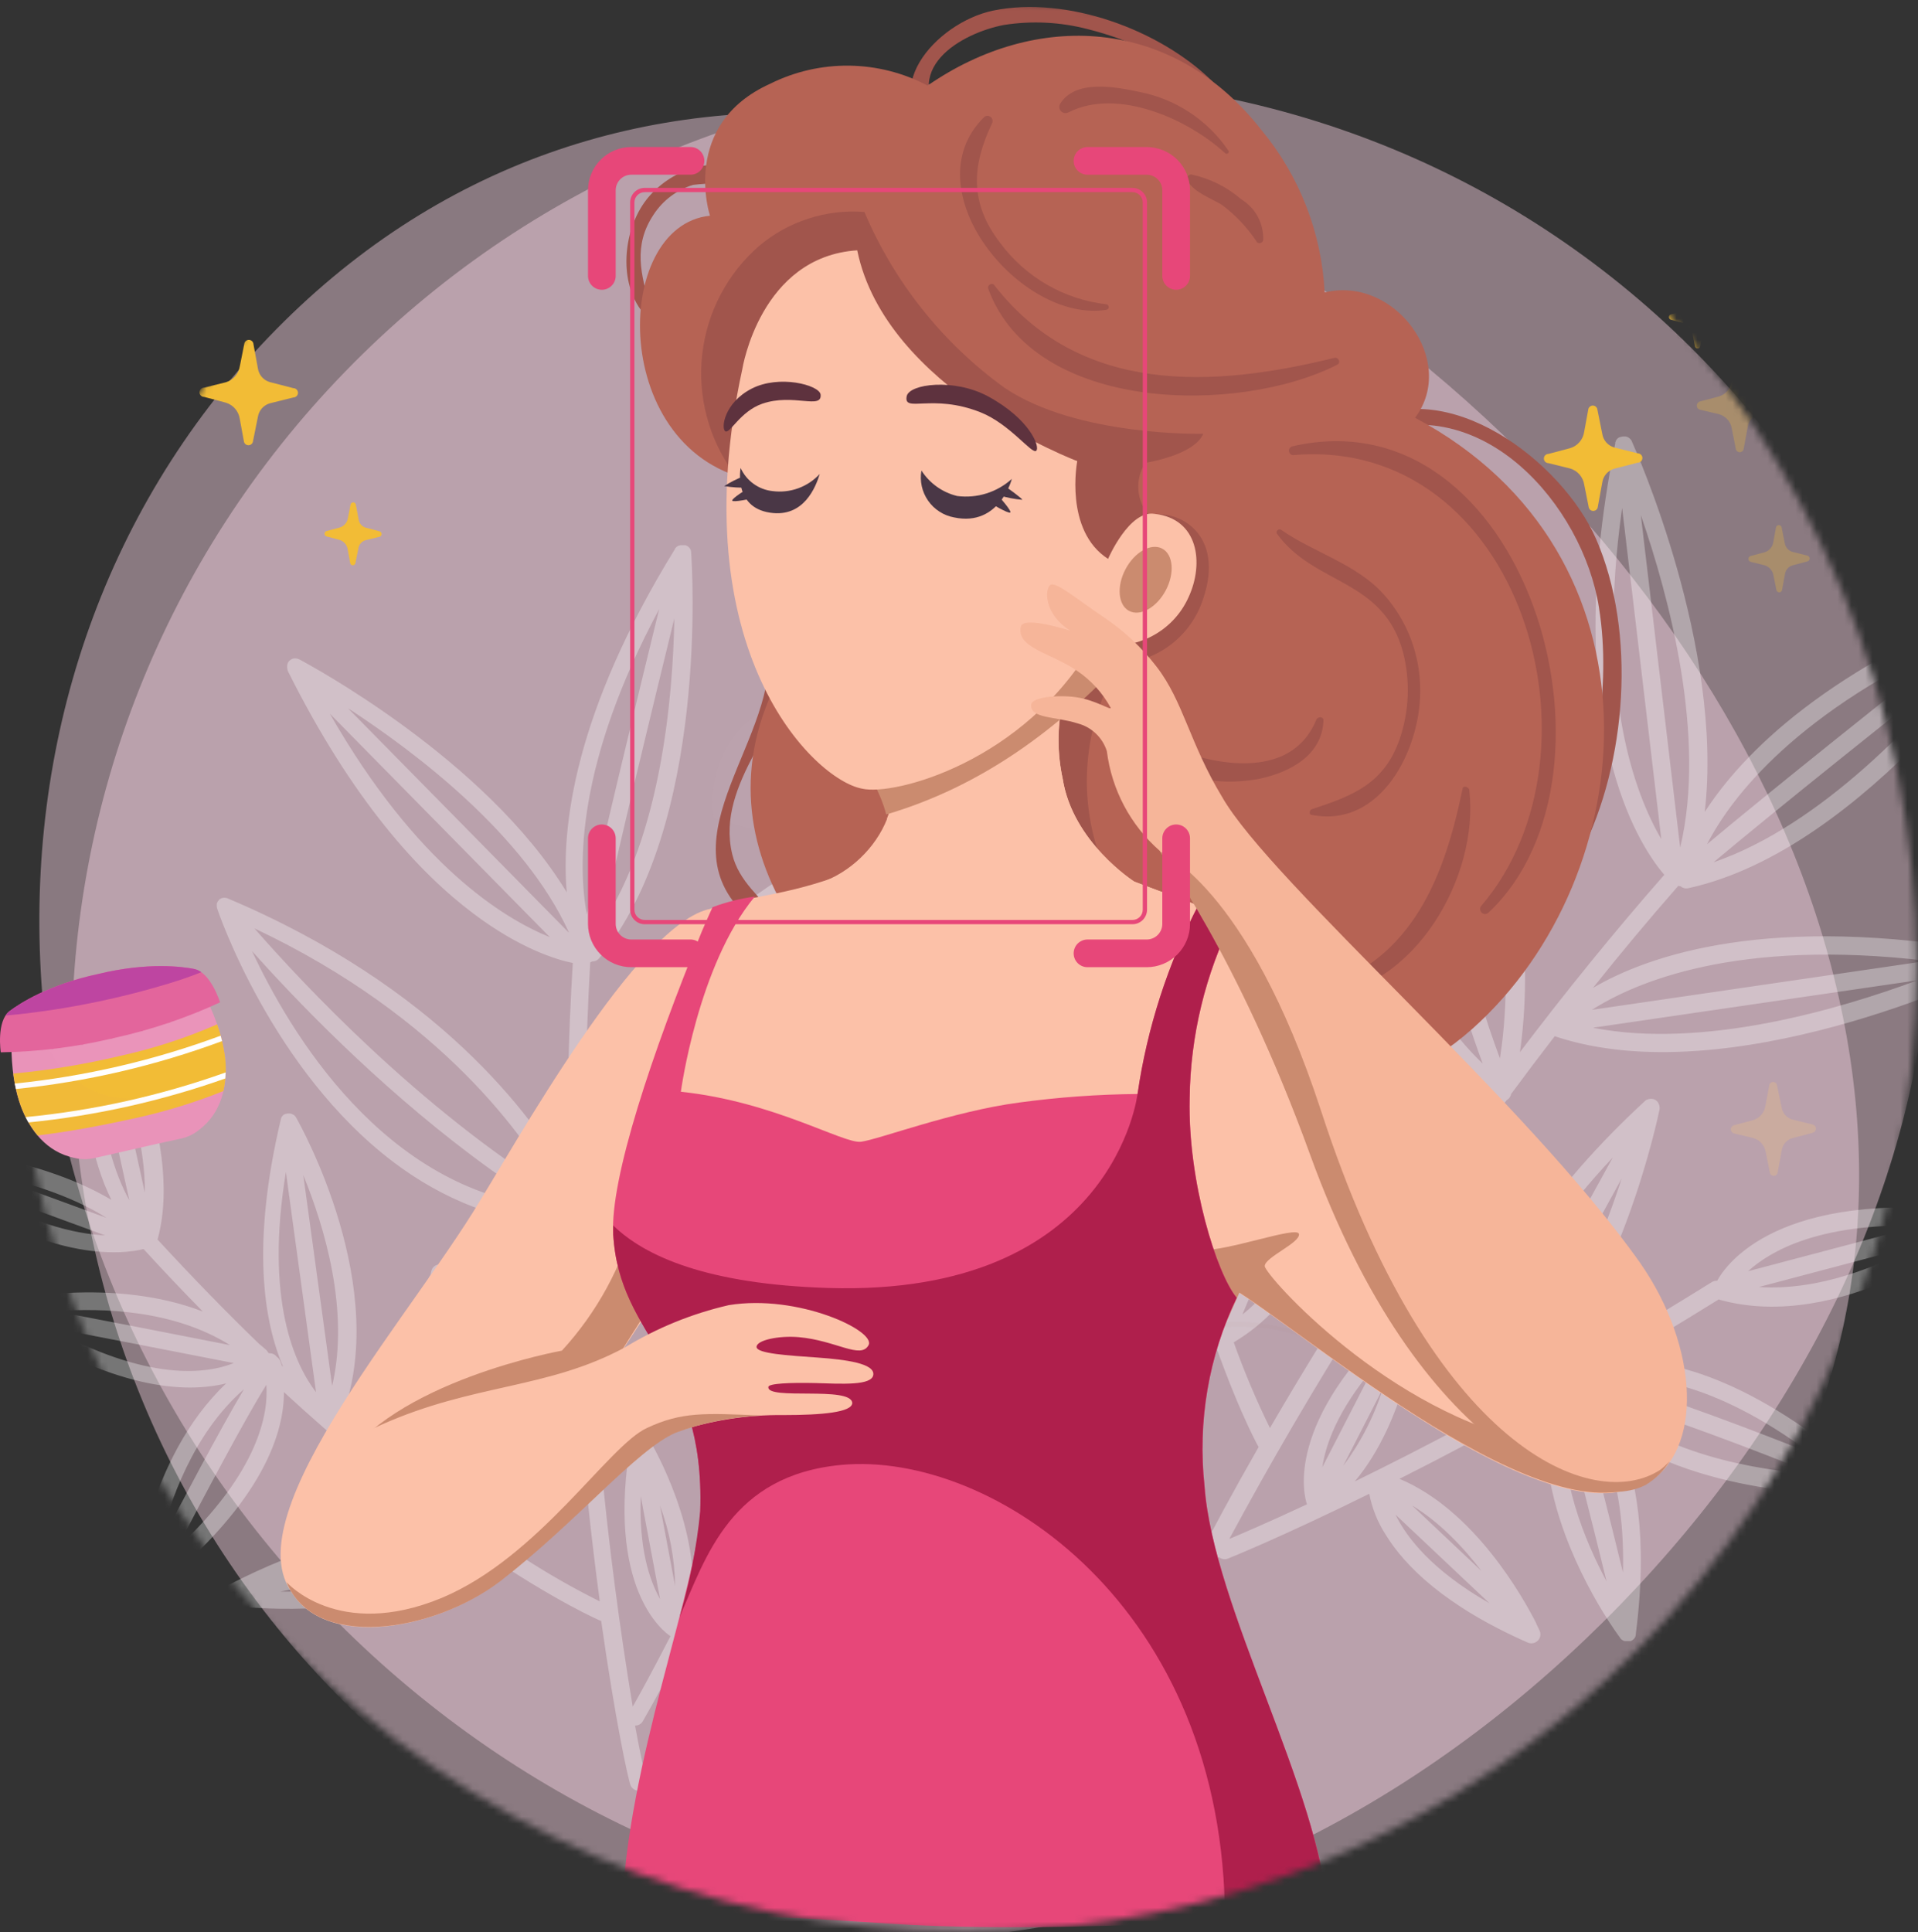 <svg width="274" height="276" viewBox="0 0 274 276" fill="none" xmlns="http://www.w3.org/2000/svg">
<rect x="0" y="0" width="274" height="276" fill="#333333" stroke="none"/>
<mask id="mask0_82_6594" style="mask-type:alpha" maskUnits="userSpaceOnUse" x="2" y="0" width="272" height="276">
<ellipse cx="137.896" cy="138" rx="135.896" ry="138" fill="white"/>
</mask>
<g mask="url(#mask0_82_6594)">
<g style="mix-blend-mode:multiply">
<path d="M50.29 244.206C-2.749 192.627 -3.158 107.032 49.365 53.023C101.888 -0.986 187.476 -2.922 240.495 48.598C293.513 100.117 283.91 175.269 231.413 229.278C178.916 283.288 103.322 295.784 50.29 244.206Z" fill="#F6D2E1" fill-opacity="0.45"/>
</g>
<g opacity="0.53">
<path opacity="0.53" d="M258.187 79.36L256.054 78.831C255.776 78.747 255.527 78.587 255.336 78.369C255.144 78.15 255.018 77.883 254.971 77.596L254.515 75.324C254.495 75.233 254.444 75.152 254.371 75.094C254.299 75.036 254.208 75.004 254.115 75.004C254.022 75.004 253.932 75.036 253.859 75.094C253.787 75.152 253.736 75.233 253.716 75.324L253.333 77.424C253.284 77.762 253.142 78.079 252.921 78.338C252.7 78.598 252.41 78.789 252.084 78.891L250.103 79.412C250.009 79.436 249.925 79.491 249.866 79.567C249.806 79.644 249.773 79.738 249.773 79.835C249.773 79.932 249.806 80.026 249.866 80.103C249.925 80.18 250.009 80.234 250.103 80.258L252.084 80.747C252.41 80.844 252.702 81.032 252.927 81.287C253.151 81.543 253.298 81.857 253.353 82.193L253.775 84.293C253.796 84.384 253.846 84.466 253.919 84.524C253.992 84.582 254.082 84.614 254.175 84.614C254.268 84.614 254.358 84.582 254.431 84.524C254.503 84.466 254.554 84.384 254.574 84.293L254.997 82.002C255.038 81.718 255.158 81.451 255.344 81.232C255.53 81.014 255.774 80.852 256.047 80.766L258.181 80.198C258.277 80.178 258.363 80.126 258.425 80.05C258.487 79.974 258.521 79.88 258.522 79.782C258.523 79.684 258.49 79.588 258.429 79.512C258.368 79.435 258.283 79.381 258.187 79.36Z" fill="#F2BC36"/>
<path opacity="0.53" d="M259.007 160.647L256.028 159.908C255.641 159.792 255.294 159.57 255.028 159.266C254.762 158.962 254.586 158.589 254.522 158.19L253.862 155.013C253.837 154.883 253.768 154.766 253.666 154.681C253.564 154.597 253.436 154.551 253.304 154.551C253.171 154.551 253.043 154.597 252.941 154.681C252.839 154.766 252.77 154.883 252.746 155.013L252.204 157.946C252.136 158.418 251.937 158.861 251.628 159.224C251.32 159.588 250.915 159.857 250.46 160L247.713 160.727C247.583 160.761 247.468 160.837 247.385 160.943C247.303 161.049 247.259 161.18 247.259 161.314C247.259 161.449 247.303 161.579 247.385 161.686C247.468 161.792 247.583 161.868 247.713 161.902L250.473 162.563C250.93 162.698 251.339 162.959 251.654 163.317C251.968 163.674 252.175 164.114 252.25 164.584L252.831 167.51C252.856 167.64 252.925 167.757 253.027 167.842C253.129 167.926 253.257 167.972 253.39 167.972C253.522 167.972 253.65 167.926 253.752 167.842C253.854 167.757 253.923 167.64 253.948 167.51L254.536 164.32C254.594 163.922 254.763 163.549 255.023 163.243C255.284 162.937 255.625 162.71 256.008 162.589L258.987 161.803C259.11 161.766 259.218 161.69 259.295 161.588C259.372 161.485 259.415 161.361 259.417 161.232C259.42 161.104 259.381 160.978 259.307 160.873C259.234 160.768 259.129 160.689 259.007 160.647Z" fill="#F2BC36"/>
<path opacity="0.53" d="M254.185 57.28L251.18 56.527C250.791 56.413 250.443 56.191 250.175 55.887C249.907 55.583 249.731 55.209 249.668 54.809L249.007 51.632C248.983 51.502 248.913 51.385 248.811 51.3C248.709 51.216 248.581 51.17 248.449 51.17C248.317 51.17 248.188 51.216 248.087 51.3C247.985 51.385 247.915 51.502 247.891 51.632L247.349 54.565C247.279 55.037 247.078 55.48 246.768 55.843C246.459 56.206 246.054 56.475 245.599 56.619L242.851 57.346C242.721 57.38 242.606 57.456 242.524 57.562C242.442 57.669 242.397 57.799 242.397 57.934C242.397 58.068 242.442 58.199 242.524 58.305C242.606 58.411 242.721 58.487 242.851 58.521L245.619 59.182C246.075 59.318 246.483 59.58 246.797 59.937C247.111 60.295 247.319 60.733 247.395 61.203L247.977 64.136C248.001 64.266 248.071 64.383 248.172 64.467C248.274 64.552 248.403 64.598 248.535 64.598C248.667 64.598 248.795 64.552 248.897 64.467C248.999 64.383 249.068 64.266 249.093 64.136L249.681 60.945C249.738 60.545 249.907 60.17 250.169 59.862C250.431 59.555 250.775 59.328 251.16 59.208L254.133 58.422C254.252 58.386 254.358 58.313 254.434 58.214C254.511 58.115 254.555 57.995 254.561 57.87C254.567 57.745 254.534 57.621 254.467 57.515C254.399 57.41 254.301 57.327 254.185 57.28Z" fill="#F2BC36"/>
<path opacity="0.53" d="M44.991 244.42L43.009 243.925C42.75 243.849 42.518 243.701 42.339 243.499C42.161 243.297 42.042 243.048 41.999 242.782L41.576 240.662C41.556 240.577 41.509 240.502 41.441 240.448C41.373 240.395 41.289 240.365 41.203 240.365C41.116 240.365 41.032 240.395 40.965 240.448C40.897 240.502 40.849 240.577 40.83 240.662L40.473 242.643C40.428 242.958 40.295 243.253 40.089 243.495C39.883 243.737 39.613 243.915 39.31 244.011L37.474 244.499C37.385 244.519 37.305 244.569 37.248 244.641C37.191 244.712 37.16 244.801 37.16 244.892C37.16 244.984 37.191 245.072 37.248 245.144C37.305 245.215 37.385 245.265 37.474 245.285L39.317 245.741C39.618 245.829 39.888 245.999 40.097 246.233C40.306 246.466 40.445 246.753 40.499 247.062L40.889 249.044C40.909 249.128 40.956 249.203 41.024 249.257C41.092 249.311 41.176 249.34 41.262 249.34C41.349 249.34 41.433 249.311 41.501 249.257C41.568 249.203 41.616 249.128 41.635 249.044L42.025 246.91C42.064 246.644 42.177 246.395 42.351 246.19C42.525 245.986 42.753 245.835 43.009 245.754L44.991 245.232C45.09 245.22 45.18 245.172 45.246 245.097C45.312 245.022 45.348 244.926 45.348 244.826C45.348 244.727 45.312 244.63 45.246 244.556C45.18 244.481 45.09 244.433 44.991 244.42Z" fill="#F2BC36"/>
<path opacity="0.53" d="M249.78 234.57L247.798 234.075C247.539 234 247.306 233.852 247.127 233.65C246.949 233.448 246.831 233.199 246.788 232.932L246.365 230.812C246.345 230.728 246.298 230.653 246.23 230.599C246.162 230.545 246.078 230.516 245.992 230.516C245.905 230.516 245.821 230.545 245.754 230.599C245.686 230.653 245.638 230.728 245.619 230.812L245.262 232.794C245.216 233.108 245.082 233.402 244.875 233.643C244.668 233.884 244.397 234.061 244.093 234.154L242.263 234.643C242.174 234.663 242.094 234.713 242.037 234.785C241.98 234.856 241.949 234.945 241.949 235.036C241.949 235.128 241.98 235.216 242.037 235.288C242.094 235.359 242.174 235.409 242.263 235.429L244.113 235.885C244.412 235.975 244.681 236.146 244.89 236.379C245.099 236.612 245.239 236.898 245.295 237.206L245.685 239.187C245.704 239.272 245.752 239.347 245.82 239.401C245.887 239.455 245.971 239.484 246.058 239.484C246.144 239.484 246.228 239.455 246.296 239.401C246.364 239.347 246.412 239.272 246.431 239.187L246.821 237.054C246.861 236.789 246.974 236.541 247.148 236.338C247.322 236.135 247.55 235.985 247.805 235.905L249.786 235.376C249.893 235.375 249.995 235.332 250.07 235.256C250.145 235.18 250.187 235.077 250.186 234.97C250.185 234.863 250.142 234.761 250.066 234.686C249.99 234.611 249.887 234.57 249.78 234.57Z" fill="#F2BC36"/>
</g>
<g opacity="0.38">
<path opacity="0.38" d="M97.826 258.199C109.715 257.539 121.604 256.634 133.374 255.075C139.266 254.291 145.138 253.365 150.99 252.295C156.842 251.224 162.667 250.005 168.466 248.635C168.53 248.62 168.596 248.617 168.66 248.627C168.725 248.637 168.786 248.66 168.842 248.695C168.897 248.729 168.945 248.775 168.983 248.828C169.02 248.881 169.047 248.941 169.061 249.005C169.088 249.128 169.069 249.256 169.007 249.365C168.944 249.473 168.843 249.555 168.724 249.593C163 251.319 157.205 252.801 151.34 254.038C145.474 255.276 139.578 256.317 133.651 257.162C121.793 258.874 109.808 259.552 97.832 259.19C97.701 259.19 97.575 259.138 97.482 259.045C97.389 258.952 97.337 258.826 97.337 258.695C97.337 258.563 97.389 258.437 97.482 258.344C97.575 258.252 97.701 258.199 97.832 258.199H97.826Z" fill="white"/>
</g>
<g opacity="0.38">
<path opacity="0.38" d="M128.031 266.771C130.613 266.606 133.156 266.408 135.679 266.032C138.199 265.677 140.699 265.194 143.169 264.585C148.136 263.343 153.011 261.633 157.951 260.008C158.013 259.987 158.079 259.979 158.144 259.984C158.209 259.989 158.273 260.006 158.331 260.036C158.389 260.065 158.441 260.106 158.484 260.155C158.526 260.205 158.559 260.263 158.579 260.325C158.616 260.438 158.612 260.56 158.567 260.67C158.522 260.78 158.44 260.871 158.334 260.926C155.996 262.102 153.618 263.178 151.181 264.142C148.738 265.116 146.239 265.946 143.698 266.626C141.141 267.328 138.525 267.796 135.884 268.026C133.242 268.262 130.581 268.182 127.958 267.788C127.828 267.766 127.712 267.693 127.635 267.585C127.559 267.478 127.527 267.344 127.548 267.214C127.561 267.094 127.617 266.983 127.706 266.902C127.795 266.82 127.91 266.774 128.031 266.771Z" fill="white"/>
</g>
<g style="mix-blend-mode:multiply">
<g style="mix-blend-mode:multiply">
<path d="M236.875 238.44C188.876 288.559 105.507 286.617 50.672 234.101C-4.162 181.584 -9.717 98.374 38.282 48.255C86.28 -1.864 159.814 9.516 214.636 62.033C269.458 114.55 284.874 188.321 236.875 238.44Z" fill="#F6D2E1" fill-opacity="0.44"/>
</g>
</g>
<path d="M163.039 149.702C164.842 160.402 166.929 169.55 168.983 177.173C169.399 178.698 169.809 180.151 170.225 181.552C159.247 170.792 138.052 167.635 137.087 167.49C136.818 167.452 136.544 167.5 136.304 167.627C136.064 167.755 135.871 167.955 135.751 168.199C135.632 168.443 135.592 168.718 135.639 168.986C135.686 169.254 135.816 169.5 136.011 169.689C153.844 186.862 166.559 187.047 170.357 186.611L171.526 187.206C171.676 187.281 171.84 187.326 172.008 187.338C176.163 200.125 179.63 206.406 179.71 206.538C179.739 206.589 179.772 206.638 179.809 206.684C172.319 219.768 168.204 228.375 168.012 229.2C167.956 229.417 167.956 229.644 168.012 229.861C168.073 230.086 168.193 230.29 168.359 230.454C168.525 230.617 168.731 230.734 168.957 230.792C169.118 230.832 169.287 230.84 169.452 230.815C169.616 230.79 169.775 230.733 169.917 230.646C170.06 230.56 170.184 230.446 170.282 230.311C170.38 230.176 170.45 230.023 170.489 229.861C170.707 229.2 171.949 226.558 174.115 222.41C174.294 222.565 174.512 222.667 174.745 222.706C174.978 222.744 175.217 222.717 175.436 222.628C175.581 222.569 183.058 219.577 195.608 213.381C196.006 215.444 196.793 217.412 197.926 219.18C200.634 223.606 206.328 229.385 218.257 234.636C218.496 234.736 218.76 234.763 219.015 234.714C219.27 234.664 219.505 234.541 219.69 234.359C219.874 234.174 219.997 233.936 220.042 233.678C220.087 233.421 220.052 233.156 219.941 232.919C219.901 232.826 219.743 232.476 219.472 231.941C219.47 231.924 219.47 231.906 219.472 231.889C217.596 228.183 210.628 215.713 199.928 211.241C206.11 208.13 213.283 204.352 221.249 199.894C219.089 211.882 225.324 224.247 228.996 230.277C230.317 232.43 231.308 233.771 231.46 233.969V234.002L231.513 234.062L231.592 234.141L231.652 234.194L231.744 234.26L231.81 234.299L231.903 234.352L231.982 234.385L232.081 234.418H232.167H232.259H232.358H232.55H232.649H232.741H232.794H232.9H232.966C233.033 234.392 233.097 234.359 233.158 234.319L233.23 234.266L233.329 234.187L233.402 234.114L233.481 234.022L233.541 233.943L233.64 233.764C233.64 233.764 233.64 233.712 233.64 233.679C233.658 233.638 233.673 233.596 233.686 233.553C233.689 233.522 233.689 233.491 233.686 233.461C233.69 233.439 233.69 233.416 233.686 233.395C235.469 219.524 233.686 210.68 231.183 205.171C245.615 214.332 265.291 213.474 266.282 213.421C266.425 213.414 266.565 213.383 266.698 213.328C266.763 213.302 266.825 213.269 266.883 213.229H266.916C266.974 213.189 267.029 213.145 267.081 213.097C267.135 213.045 267.183 212.987 267.226 212.926C267.239 212.902 267.255 212.88 267.273 212.859L267.339 212.741V212.681C267.341 212.666 267.341 212.65 267.339 212.635C267.353 212.596 267.364 212.556 267.372 212.516V212.45C267.378 212.375 267.378 212.3 267.372 212.225V212.173V211.988C267.372 211.988 267.372 211.955 267.372 211.941C267.36 211.868 267.337 211.797 267.306 211.73C267.275 211.656 267.237 211.586 267.193 211.519C267.151 211.456 267.105 211.396 267.055 211.34C267.031 211.32 267.009 211.298 266.989 211.274C250.073 196.406 237.926 193.976 230.971 194.405C235.628 191.677 240.496 188.751 245.535 185.607C245.61 185.643 245.687 185.671 245.767 185.693C262.88 190.369 281.506 176.446 282.603 175.581C282.699 175.511 282.786 175.429 282.86 175.336C282.913 175.261 282.959 175.181 282.999 175.099C283.108 174.958 283.187 174.796 283.23 174.623C283.274 174.45 283.28 174.27 283.25 174.095V174.015V173.976C283.159 173.671 282.956 173.411 282.682 173.249L282.59 173.196C282.454 173.135 282.309 173.097 282.16 173.084C253.917 169.781 246.493 180.752 245.317 182.939C245.051 182.924 244.786 182.991 244.558 183.13C235.502 188.778 227.015 193.745 219.287 198.058C231.883 183.427 236.85 159.603 237.088 158.427C237.088 158.368 237.088 158.309 237.088 158.256V158.242C237.09 157.992 237.019 157.746 236.883 157.536C236.885 157.523 236.885 157.509 236.883 157.496C236.856 157.453 236.825 157.414 236.79 157.377L236.711 157.298C236.692 157.275 236.67 157.255 236.645 157.239C236.588 157.187 236.526 157.14 236.46 157.1C236.381 157.057 236.296 157.024 236.209 157.001C236.135 156.98 236.06 156.964 235.985 156.954C235.908 156.948 235.83 156.948 235.753 156.954C235.595 156.97 235.441 157.012 235.298 157.08H235.258C235.203 157.107 235.152 157.14 235.106 157.179L235.053 157.219C235.033 157.23 235.015 157.246 235 157.265C207.015 183.091 209.485 201.565 209.789 203.295C203.699 206.545 198.237 209.313 193.541 211.611C200.945 202.82 202.497 189.246 202.57 188.566C202.592 188.307 202.537 188.048 202.413 187.82C202.288 187.592 202.099 187.406 201.87 187.285C201.637 187.166 201.374 187.121 201.115 187.156C200.856 187.192 200.615 187.306 200.423 187.483C183.25 203.084 186.334 213.791 186.704 214.881C181.15 217.476 177.332 219.108 175.621 219.821C187.355 198.045 200.586 177.11 215.218 157.166C215.512 157.005 215.734 156.738 215.839 156.419C215.849 156.366 215.862 156.313 215.879 156.261C217.9 153.526 219.978 150.774 222.114 148.005C222.154 148.028 222.196 148.048 222.239 148.064C247.048 156.281 283.184 139.134 284.71 138.401C284.95 138.28 285.148 138.089 285.276 137.853C285.405 137.617 285.458 137.347 285.43 137.08C285.387 136.813 285.264 136.565 285.076 136.37C284.888 136.175 284.645 136.042 284.38 135.99C252.781 130.396 235.502 136.459 227.576 141.109C231.451 136.239 235.511 131.382 239.756 126.538C239.857 126.569 239.961 126.587 240.066 126.591C240.217 126.723 240.397 126.817 240.591 126.866C240.785 126.916 240.987 126.919 241.183 126.875C266.718 121.314 289.096 88.156 290.06 86.75C290.058 86.734 290.058 86.719 290.06 86.703L290.106 86.618C290.131 86.568 290.153 86.517 290.172 86.466C290.175 86.45 290.175 86.435 290.172 86.419C290.271 86.107 290.245 85.769 290.1 85.475C290.073 85.418 290.04 85.365 290 85.316L289.967 85.257C289.952 85.238 289.934 85.22 289.915 85.204L289.802 85.085L289.743 85.039L289.604 84.947H289.545L289.38 84.874H289.333C289.188 84.828 289.036 84.808 288.884 84.814H288.798H288.66L288.561 84.847H288.501C261.044 95.151 248.871 107.734 243.534 115.977C246.262 92.456 233.712 64.392 233.118 63.044V63.011C233.032 62.84 232.907 62.691 232.754 62.576C232.6 62.461 232.422 62.384 232.233 62.351H232.2H232.041C231.967 62.344 231.891 62.344 231.817 62.351C231.735 62.357 231.655 62.375 231.579 62.404H231.52C231.464 62.422 231.411 62.447 231.361 62.476H231.295L231.156 62.575L231.11 62.608C230.996 62.713 230.9 62.835 230.826 62.971V63.018C230.826 63.077 230.773 63.13 230.753 63.19C230.733 63.249 230.753 63.229 230.753 63.242C230.75 63.269 230.75 63.295 230.753 63.322C226.414 84.92 227.722 99.887 230.416 109.768C232.748 118.355 236.123 123.064 237.755 124.96C230.377 133.368 223.488 141.908 217.134 150.29C218.693 139.471 219.313 115.283 202.345 85.072C202.232 84.876 202.071 84.713 201.876 84.597C201.682 84.481 201.461 84.417 201.235 84.412H201.117H201.057C200.974 84.419 200.892 84.437 200.813 84.464H200.733C200.638 84.504 200.547 84.555 200.463 84.616L200.41 84.662C200.339 84.722 200.275 84.788 200.218 84.861L200.179 84.913C200.113 85.001 200.06 85.096 200.02 85.198C199.901 85.541 191.473 109.722 197.589 132.146C199.974 140.904 204.591 149.392 212.781 156.089C201.49 171.489 191.022 187.476 181.42 203.982C179.466 200.004 177.74 195.917 176.249 191.743C194.644 180.812 194.036 150.964 193.996 149.689C193.993 149.449 193.921 149.215 193.789 149.015C193.656 148.815 193.469 148.657 193.25 148.56C193.036 148.463 192.799 148.428 192.566 148.457C192.333 148.486 192.113 148.579 191.929 148.725L191.414 149.147C191.206 149.187 191.011 149.277 190.847 149.411C190.684 149.545 190.556 149.718 190.476 149.914C177.305 160.944 172.913 170.733 171.936 177.985C170.344 172.285 168.732 165.667 167.233 158.11C185.601 147.291 189.815 118.903 189.987 117.694C189.99 117.666 189.99 117.637 189.987 117.608C189.99 117.562 189.99 117.516 189.987 117.47C189.99 117.437 189.99 117.403 189.987 117.371V117.258C189.99 117.219 189.99 117.179 189.987 117.139V117.093C189.934 116.934 189.848 116.788 189.736 116.664L189.696 116.624L189.597 116.525C189.549 116.486 189.499 116.451 189.445 116.419C189.378 116.381 189.307 116.348 189.234 116.32H189.175C189.117 116.301 189.057 116.288 188.996 116.281H188.798C188.646 116.251 188.488 116.251 188.336 116.281C188.269 116.296 188.205 116.321 188.144 116.353H188.105C188.046 116.38 187.991 116.413 187.94 116.452H187.9C172.662 128.725 167.028 139.141 165.139 146.347L165.099 146.096C165.203 145.836 165.287 145.569 165.35 145.297C165.41 145.055 165.393 144.802 165.304 144.57C165.31 144.342 165.256 144.116 165.149 143.914C165.041 143.713 164.883 143.543 164.69 143.421C164.69 143.361 164.69 143.309 164.69 143.249C164.726 143.077 164.726 142.899 164.69 142.727C164.604 142.285 164.511 141.842 164.406 141.406C163.428 134.623 162.576 127.285 161.916 119.378C161.968 119.354 162.019 119.325 162.068 119.293C174.928 109.504 178.759 85.052 178.891 84.015C178.921 83.75 178.87 83.482 178.745 83.246C178.62 83.01 178.427 82.818 178.19 82.694C177.945 82.576 177.669 82.537 177.401 82.582C177.133 82.627 176.885 82.754 176.691 82.945C165.245 94.669 161.249 104.2 159.98 110.415C154.782 97.205 141.566 85.799 140.905 85.224L140.819 85.171C140.808 85.168 140.797 85.168 140.786 85.171L140.595 85.059C140.449 84.992 140.292 84.954 140.132 84.947H140.093H139.901H139.848L139.657 84.999H139.617C139.544 85.026 139.473 85.059 139.406 85.098C139.342 85.137 139.283 85.181 139.227 85.231C139.195 85.258 139.167 85.289 139.142 85.323L139.089 85.376C139.056 85.413 139.028 85.452 139.003 85.495V85.541C139.003 85.541 138.97 85.614 138.95 85.653C138.935 85.675 138.924 85.7 138.917 85.726C138.917 85.726 138.917 85.785 138.917 85.818C138.917 85.851 138.917 85.884 138.917 85.917C138.914 85.942 138.914 85.966 138.917 85.99V86.122V86.182C138.914 86.23 138.914 86.278 138.917 86.327C138.917 86.327 138.917 86.367 138.917 86.393V86.505C139.135 87.403 139.366 88.269 139.577 89.147C145.859 112.199 156.579 118.209 159.32 119.418C159.699 123.936 160.139 128.271 160.641 132.423C152.999 119.781 138.342 112.912 137.576 112.555C137.346 112.455 137.092 112.422 136.844 112.461C136.596 112.499 136.364 112.608 136.176 112.773C135.994 112.935 135.861 113.145 135.794 113.379C135.728 113.613 135.729 113.861 135.799 114.094C135.797 114.121 135.797 114.147 135.799 114.174C142.537 133.672 150.991 140.733 156.731 143.236C140.529 144.953 127.431 158.645 126.803 159.312C126.652 159.473 126.544 159.669 126.491 159.884C126.438 160.098 126.441 160.322 126.5 160.534C126.513 160.594 126.533 160.651 126.559 160.706C126.658 160.938 126.824 161.136 127.036 161.273C127.248 161.411 127.495 161.482 127.748 161.479H128.474C128.754 161.582 129.06 161.582 129.34 161.479C150.681 160.984 159.478 154.312 163.039 149.702ZM251.288 183.837L274.115 177.8C268.31 180.911 259.736 184.425 251.269 183.837H251.288ZM274.28 175.092L249.723 181.585C252.867 178.718 259.855 174.689 274.261 175.092H274.28ZM188.91 209.564C189.379 206.334 191.084 201.486 196.176 195.449L188.91 209.564ZM197.556 198.335C196.308 202.308 194.394 206.04 191.896 209.372L197.556 198.335ZM199.366 216.367L212.774 229.009C204.611 224.339 200.971 219.669 199.366 216.367ZM211.678 224.438L201.724 215.046C205.707 217.463 209.076 221.043 211.665 224.438H211.678ZM212.239 198.375C212.9 192.291 216.163 180.462 230.39 165.35L212.239 198.375ZM231.652 168.375C228.686 177.575 223.27 190.739 214.829 199.002L231.652 168.375ZM223.527 202.192C224.914 207.562 227.662 218.256 229.505 225.878C226.381 220.033 222.636 210.977 223.514 202.192H223.527ZM231.863 224.649C230.027 217.08 227.405 206.875 226.044 201.605C228.732 204.887 232.193 211.631 231.85 224.682L231.863 224.649ZM227.953 199.313C237.966 202.219 251.434 207.437 259.307 210.594C250.991 210.033 237.055 207.741 227.94 199.346L227.953 199.313ZM258.765 207.602C250.912 204.484 238.798 199.841 229.386 197.034C234.426 196.301 244.34 196.955 258.752 207.635L258.765 207.602ZM227.662 146.789L273.937 140.026C262.563 144.246 243.276 149.861 227.649 146.822L227.662 146.789ZM275.324 137.252L227.431 144.246C233.587 140.316 248.125 134.015 275.324 137.252ZM244.815 123.157C253.402 115.931 271.5 101.485 281.929 93.223C274.313 102.668 260.218 117.853 244.829 123.157H244.815ZM281.031 90.647C271.004 98.573 252.946 112.972 243.864 120.587C247.253 114.022 256.539 101.532 281.044 90.647H281.031ZM240.02 121.03L234.406 73.586C238.428 85.191 243.805 105.231 240.033 121.03H240.02ZM231.731 72.549L237.325 119.854C233.514 113.328 228.006 98.797 231.731 72.549ZM214.294 151.235C205.727 128.275 203.329 102.476 202.669 91.327C217.028 119.563 215.714 142.087 214.267 151.235H214.294ZM200.291 93.771C200.951 103.579 202.781 121.03 207.609 138.751C208.811 143.163 210.205 147.589 211.81 151.921C193.831 134.676 197.239 107.087 200.264 93.797L200.291 93.771ZM191.262 154.643C190.661 162.866 188.138 179.379 177.49 187.76L191.262 154.643ZM188.171 155.369L175.053 186.968C175.007 186.816 174.961 186.651 174.914 186.492C173.455 181.248 172.992 169.801 188.138 155.396L188.171 155.369ZM166.803 181.928L149.393 173.124C155.192 174.986 161.856 177.82 166.803 181.928ZM143.93 173.249L164.69 183.751C159.994 182.919 152.834 180.376 143.93 173.249ZM169.393 153.434L185.555 125.449C183.27 133.645 178.501 146.076 169.393 153.454V153.434ZM183.739 123.447L166.856 152.694C166.902 147.509 169.194 136.968 183.739 123.467V123.447ZM162.332 112.219C162.992 107.886 165.185 101.142 171.579 92.688L162.332 112.219ZM174.016 93.612C172.246 99.623 169.346 107.159 164.921 112.767L174.016 93.612ZM157.939 112.186L147.517 95.6C151.42 100.118 155.7 106.063 157.939 112.232V112.186ZM144.069 94.867L156.169 114.253C152.721 111.301 147.913 105.587 144.049 94.913L144.069 94.867ZM160.938 138.969C155.449 132.668 147.913 124.081 143.177 118.698C149.168 122.707 157.464 129.616 160.918 139.015L160.938 138.969ZM140.747 119.814C145.641 125.382 154.009 134.914 159.723 141.486C155.482 140.336 147.622 135.884 140.727 119.88L140.747 119.814ZM158.494 145.574C151.592 148.309 140.35 153.414 133.62 156.519C139.016 152.239 148.276 146.208 158.474 145.633L158.494 145.574ZM135.614 158.441C144.075 154.55 156.011 149.194 161.618 147.126C159.287 150.68 152.801 156.921 135.595 158.5L135.614 158.441Z" fill="white" fill-opacity="0.33"/>
<path d="M40.56 198.855C48.064 205.764 54.887 211.358 60.825 215.823C62.014 216.715 63.156 217.56 64.272 218.359C49.92 216.708 32.344 226.563 31.551 227.019C31.324 227.146 31.144 227.343 31.038 227.581C30.932 227.819 30.906 228.085 30.963 228.34C31.02 228.628 31.183 228.884 31.419 229.059C31.591 229.193 31.797 229.276 32.013 229.297C55.131 231.781 64.715 224.588 67.291 222.071L68.5 221.84C68.655 221.81 68.803 221.749 68.936 221.662C79.391 228.762 85.593 231.431 85.725 231.49L85.884 231.536C87.866 245.572 89.761 254.337 90.098 255.064C90.186 255.248 90.318 255.409 90.481 255.532C90.655 255.668 90.862 255.754 91.081 255.78C91.3 255.807 91.522 255.774 91.723 255.684C92.012 255.555 92.237 255.315 92.35 255.019C92.463 254.723 92.453 254.395 92.324 254.106C92.113 253.498 91.511 250.803 90.725 246.484C90.944 246.492 91.16 246.441 91.352 246.336C91.544 246.231 91.704 246.077 91.815 245.889C91.888 245.764 95.719 239.231 101.485 227.395C102.971 228.699 104.69 229.709 106.551 230.374C111.115 232.098 118.671 233.108 130.56 230.13C130.799 230.07 131.013 229.94 131.175 229.755C131.338 229.571 131.44 229.342 131.468 229.098C131.497 228.854 131.451 228.607 131.336 228.39C131.221 228.174 131.043 227.997 130.825 227.884L129.907 227.435H129.86C126.333 225.764 113.969 220.513 103.44 223.359C106.241 217.481 109.385 210.546 112.74 202.639C118.024 212.791 129.801 218.386 135.99 220.724C138.216 221.569 139.722 221.992 139.953 222.045H139.992H140.072H140.171H140.356H140.428H140.527H140.607L140.693 222.012L140.778 221.979L140.858 221.939L140.937 221.893L141.01 221.84L141.082 221.781L141.148 221.721L141.181 221.682L141.221 221.642L141.274 221.556L141.313 221.497C141.345 221.44 141.372 221.38 141.393 221.318C141.396 221.29 141.396 221.261 141.393 221.233C141.395 221.195 141.395 221.158 141.393 221.12C141.396 221.087 141.396 221.054 141.393 221.021C141.396 220.984 141.396 220.946 141.393 220.909V220.816C141.385 220.752 141.374 220.688 141.36 220.625C141.363 220.599 141.363 220.572 141.36 220.546L141.32 220.427L141.28 220.347V220.295C134.59 208.947 128.183 203.419 123.15 200.764C139.147 199.258 153.275 187.276 153.982 186.668C154.082 186.579 154.167 186.474 154.233 186.358C154.266 186.299 154.293 186.237 154.312 186.173C154.312 186.173 154.312 186.173 154.312 186.14C154.334 186.078 154.349 186.014 154.358 185.948C154.365 185.878 154.365 185.807 154.358 185.737C154.358 185.737 154.358 185.691 154.358 185.664V185.532C154.355 185.513 154.355 185.493 154.358 185.473V185.427C154.347 185.39 154.332 185.354 154.312 185.321C154.313 185.301 154.313 185.281 154.312 185.262C154.279 185.196 154.239 185.134 154.193 185.077V185.044L154.068 184.918L154.035 184.885C153.982 184.84 153.924 184.8 153.863 184.766C153.799 184.725 153.73 184.692 153.658 184.667C153.589 184.643 153.519 184.626 153.447 184.614H153.361C132.225 183.293 121.822 188.498 116.881 192.838C118.77 188.13 120.688 183.155 122.634 177.91C122.709 177.892 122.782 177.868 122.852 177.837C138.262 171.45 144.061 150.347 144.391 149.092C144.423 148.985 144.439 148.874 144.438 148.762C144.447 148.679 144.447 148.595 144.438 148.511C144.383 148.253 144.244 148.02 144.041 147.851L143.883 147.672H143.85C143.606 147.5 143.307 147.424 143.011 147.461H142.912C142.773 147.492 142.641 147.548 142.522 147.626C119.636 161.437 120.455 173.868 120.838 176.18C120.627 176.319 120.468 176.523 120.382 176.761C116.908 186.173 113.467 194.753 110.21 202.415C111.135 184.284 101.095 163.723 100.593 162.719C100.57 162.671 100.543 162.624 100.514 162.58V162.547C100.374 162.358 100.181 162.216 99.959 162.137H99.92L99.781 162.104H99.675H99.59C99.517 162.094 99.444 162.094 99.371 162.104C99.288 162.119 99.207 162.141 99.127 162.17C99.058 162.194 98.992 162.225 98.929 162.263C98.868 162.301 98.81 162.346 98.757 162.395C98.647 162.496 98.558 162.617 98.493 162.752C98.49 162.767 98.49 162.783 98.493 162.798C98.466 162.848 98.447 162.901 98.434 162.956C98.43 162.976 98.43 162.996 98.434 163.016V163.082C92.535 198.399 105.039 210.697 106.241 211.814C103.599 217.758 101.128 222.937 98.975 227.349C99.404 216.556 92.74 205.552 92.403 205.03C92.275 204.819 92.085 204.653 91.86 204.552C91.634 204.452 91.383 204.424 91.141 204.47C90.898 204.517 90.676 204.637 90.504 204.814C90.332 204.991 90.218 205.216 90.177 205.46C86.406 226.959 94.874 233.128 95.778 233.716C93.136 238.848 91.254 242.263 90.389 243.782C86.583 220.828 84.376 197.637 83.784 174.376C83.899 174.084 83.899 173.758 83.784 173.465C83.763 173.422 83.746 173.378 83.731 173.333C83.66 170.136 83.618 166.893 83.605 163.604C83.647 163.609 83.689 163.609 83.731 163.604C106.895 155.407 123.863 121.847 124.576 120.42C124.693 120.19 124.733 119.929 124.691 119.675C124.649 119.421 124.527 119.187 124.343 119.007C124.159 118.827 123.922 118.711 123.667 118.675C123.412 118.639 123.152 118.686 122.925 118.808C96.228 132.87 86.908 147.309 83.658 155.361C83.757 149.482 83.975 143.505 84.319 137.481C84.412 137.443 84.501 137.394 84.583 137.335C84.77 137.346 84.957 137.313 85.129 137.238C85.301 137.164 85.453 137.05 85.574 136.906C101.34 118.062 98.85 80.526 98.737 78.94C98.737 78.94 98.737 78.907 98.737 78.894C98.737 78.881 98.737 78.828 98.737 78.802L98.698 78.65C98.698 78.65 98.698 78.65 98.698 78.603C98.588 78.315 98.373 78.079 98.097 77.943L97.925 77.877H97.872H97.648H97.496H97.43H97.271H97.205L97.046 77.923H96.994C96.862 77.976 96.739 78.05 96.63 78.141L96.571 78.201L96.485 78.293L96.426 78.372V78.419C81.967 101.899 80.164 118.267 80.963 127.461C69.444 108.452 43.975 94.826 42.727 94.172H42.694C42.531 94.087 42.349 94.043 42.165 94.043C41.981 94.043 41.8 94.087 41.637 94.172C41.591 94.194 41.547 94.221 41.505 94.251C41.445 94.289 41.39 94.333 41.34 94.383C41.286 94.438 41.238 94.498 41.194 94.561C41.182 94.578 41.171 94.596 41.161 94.614C41.135 94.659 41.11 94.705 41.089 94.753C41.086 94.772 41.086 94.793 41.089 94.812C41.068 94.864 41.05 94.917 41.036 94.971C41.039 94.988 41.039 95.006 41.036 95.024C41.01 95.165 41.01 95.311 41.036 95.453C41.036 95.453 41.036 95.486 41.036 95.506C41.036 95.526 41.036 95.612 41.089 95.671V95.717C41.086 95.741 41.086 95.766 41.089 95.79C50.336 114.337 59.913 124.7 67.608 130.486C74.279 135.506 79.497 137.091 81.829 137.56C81.168 148.062 80.996 158.372 81.109 168.26C76.036 159.33 62.555 141.008 32.535 128.333C32.338 128.249 32.123 128.219 31.91 128.245C31.698 128.272 31.497 128.355 31.326 128.485C31.326 128.485 31.326 128.485 31.28 128.524V128.564C31.224 128.621 31.173 128.683 31.128 128.749L31.089 128.815C31.036 128.899 30.996 128.99 30.97 129.086C30.97 129.086 30.97 129.125 30.97 129.152C30.96 129.235 30.96 129.319 30.97 129.403V129.469C30.972 129.57 30.988 129.669 31.016 129.766C31.122 130.09 38.803 152.884 56.274 166.048C63.09 171.18 71.412 174.826 81.373 175.09C81.858 193.038 83.296 210.947 85.679 228.742C81.934 226.879 78.297 224.804 74.788 222.527C82.159 203.802 64.497 181.979 63.737 181.054C63.596 180.877 63.407 180.745 63.193 180.672C62.979 180.6 62.748 180.59 62.529 180.645C62.309 180.695 62.108 180.806 61.948 180.965C61.788 181.123 61.676 181.324 61.624 181.543L61.485 182.151C61.353 182.301 61.261 182.481 61.216 182.676C61.171 182.871 61.175 183.074 61.227 183.267C57.8 199.053 60.177 208.861 63.632 214.806C59.16 211.503 54.147 207.501 48.684 202.758C56.095 184.132 42.859 160.612 42.291 159.614L42.251 159.548C42.226 159.51 42.197 159.475 42.165 159.442L42.106 159.37L42.027 159.304L41.941 159.231H41.901C41.769 159.144 41.621 159.086 41.465 159.059H41.412H41.075C41.001 159.068 40.928 159.085 40.858 159.112H40.805L40.653 159.178H40.607C40.481 159.256 40.371 159.357 40.283 159.475C40.245 159.528 40.212 159.583 40.184 159.641V159.68C40.159 159.736 40.137 159.794 40.118 159.852V159.892C35.871 177.798 37.687 188.782 40.441 195.222L40.263 195.057C40.191 194.806 40.101 194.561 39.992 194.324C39.895 194.11 39.736 193.931 39.536 193.808C39.409 193.634 39.239 193.497 39.042 193.409C38.845 193.321 38.628 193.285 38.414 193.306L38.301 193.194C38.233 193.046 38.134 192.913 38.011 192.804C37.694 192.52 37.35 192.243 37.033 191.979C32.401 187.509 27.557 182.534 22.502 177.051C22.524 177.002 22.541 176.952 22.555 176.9C26.472 162.131 15.23 141.748 14.755 140.896C14.629 140.672 14.436 140.495 14.203 140.388C13.971 140.281 13.71 140.25 13.459 140.299C13.208 140.349 12.979 140.477 12.805 140.665C12.63 140.853 12.52 141.09 12.489 141.345C10.739 156.649 13.268 166.034 15.904 171.384C4.437 164.575 -11.963 163.709 -12.789 163.663H-12.921C-12.989 163.657 -13.057 163.657 -13.125 163.663C-13.27 163.7 -13.406 163.763 -13.528 163.848H-13.561C-13.61 163.882 -13.654 163.922 -13.693 163.967L-13.733 164.007C-13.774 164.052 -13.812 164.101 -13.845 164.152V164.185C-13.886 164.247 -13.919 164.313 -13.944 164.383C-13.968 164.447 -13.986 164.514 -13.997 164.581C-14 164.621 -14 164.661 -13.997 164.7C-13.997 164.7 -13.997 164.746 -13.997 164.766C-13.997 164.786 -13.997 164.859 -13.997 164.905C-14 164.922 -14 164.94 -13.997 164.958C-14.001 164.995 -14.001 165.033 -13.997 165.07C-13.997 165.07 -13.997 165.123 -13.997 165.143C-13.984 165.171 -13.973 165.199 -13.964 165.228L-13.925 165.328C-13.927 165.347 -13.927 165.367 -13.925 165.387L-13.865 165.493L-13.825 165.539L-13.746 165.638L-13.7 165.684L-13.621 165.757C-12.96 166.298 -12.3 166.814 -11.606 167.309C6.346 180.816 17.78 179.112 20.508 178.419C23.387 181.563 26.208 184.535 28.968 187.336C16.003 182.349 1.155 185.697 0.375 185.869C0.151 185.923 -0.054 186.039 -0.214 186.204C-0.375 186.37 -0.486 186.577 -0.533 186.803C-0.58 187.029 -0.562 187.264 -0.48 187.48C-0.399 187.695 -0.258 187.884 -0.074 188.022L-0.008 188.062C16.241 198.663 26.61 199.02 32.311 197.606C21.029 208.287 19.2 226.008 19.12 226.867C19.102 227.073 19.135 227.28 19.218 227.47C19.302 227.659 19.431 227.824 19.596 227.95C19.643 227.986 19.694 228.017 19.748 228.042C19.954 228.158 20.189 228.209 20.424 228.191C20.66 228.172 20.884 228.083 21.069 227.937L21.61 227.507C21.885 227.423 22.119 227.242 22.271 226.999C37.892 214.343 40.587 204.317 40.56 198.855ZM125.798 173.346L139.273 155.711C136.769 161.351 132.423 168.907 125.798 173.346ZM137.839 153.617L123.308 172.593C124.015 168.63 126.901 161.602 137.839 153.617ZM94.292 228.406C92.78 225.731 91.247 221.14 91.538 213.742L94.292 228.406ZM94.292 215.09C95.656 218.762 96.384 222.64 96.445 226.556L94.292 215.09ZM106.01 227.441L123.249 229.099C114.471 230.328 109.068 228.914 105.977 227.441H106.01ZM119.807 226.338L107.02 225.103C111.327 224.588 115.891 225.308 119.774 226.338H119.807ZM105.204 206.649C102.165 201.768 97.786 191.087 99.642 171.642L105.204 206.649ZM102.337 173.174C105.428 181.721 108.995 194.621 107.489 205.625L102.337 173.174ZM115.792 202.983C119.913 206.166 128.117 212.534 133.883 217.131C128.163 214.581 120.164 210.017 115.759 202.983H115.792ZM134.946 214.872C129.213 210.308 121.386 204.238 117.337 201.107C121.181 201.972 127.641 204.991 134.913 214.885L134.946 214.872ZM117.436 198.306C126.551 194.694 139.563 190.803 147.232 188.61C140.686 192.97 129.008 199.297 117.403 198.32L117.436 198.306ZM145.105 186.701C137.469 188.908 125.798 192.448 117.192 195.797C120.468 192.316 128.209 187.091 145.072 186.715L145.105 186.701ZM86.941 159.449L117.423 127.745C111.366 137.428 100.29 152.712 86.908 159.462L86.941 159.449ZM116.802 124.865L85.257 157.672C87.575 151.206 94.741 138.148 116.802 124.865ZM86.01 131.979C88.209 121.682 93.354 100.499 96.333 88.346C96.128 99.766 94.404 119.172 86.029 131.979H86.01ZM94.18 86.952C91.313 98.637 86.188 119.726 83.83 130.618C82.568 123.795 82.271 109.165 94.2 86.952H94.18ZM81.228 133.187L49.708 101.166C59.398 107.461 74.946 119.271 81.247 133.141L81.228 133.187ZM47.119 101.946L78.539 133.861C71.974 131.213 59.497 123.577 47.119 101.946ZM79.484 170.46C59.913 158.32 43.262 140.526 36.353 132.619C63.301 145.334 75.316 162.824 79.51 170.46H79.484ZM36.003 135.856C42.159 142.752 53.566 154.667 67.37 165.05C70.805 167.633 74.391 170.123 78.077 172.415C54.788 169.931 41.419 147.468 36.003 135.856ZM64.404 186.279C68.711 192.719 76.333 206.398 73.262 218.782L64.404 186.279ZM62.509 188.623L70.97 219.667L70.6 219.396C66.492 216.272 59.55 208.036 62.509 188.623ZM61.941 220.638L43.935 224.126C49.319 222.144 55.897 220.414 61.941 220.618V220.638ZM39.946 227.369L61.419 223.207C57.456 225.275 50.673 227.507 39.946 227.349V227.369ZM47.449 197.963L43.328 167.864C46.353 175.255 49.966 187.236 47.449 197.963ZM40.844 167.421L45.144 198.861C42.165 194.984 37.806 185.836 40.844 167.421ZM18.473 171.45C16.492 167.844 14.206 161.543 14.101 151.596L18.473 171.45ZM16.406 150.876C18.552 156.365 20.745 163.63 20.692 170.354L16.406 150.876ZM15.164 173.941L-2.161 167.593C3.374 168.723 9.966 170.658 15.184 173.941H15.164ZM-5.133 169.086L15.019 176.464C10.772 176.259 3.909 174.786 -5.113 169.086H-5.133ZM32.819 192.131C25.131 190.605 14.576 188.571 7.958 187.302C14.688 186.794 24.854 187.131 32.839 192.131H32.819ZM6.809 189.548C13.651 190.869 25.362 193.122 33.394 194.707C29.556 196.239 21.155 197.461 6.809 189.548ZM34.84 198.452C31.28 204.462 25.871 214.733 22.661 220.909C24.186 214.575 27.595 204.753 34.84 198.452ZM25.256 221.193C29.299 213.432 35.078 202.573 38.05 197.804C38.348 201.728 37.126 210.103 25.256 221.193Z" fill="white" fill-opacity="0.33"/>
<g opacity="0.44">
<path opacity="0.44" d="M144.992 187.193C145.29 187.195 145.579 187.298 145.811 187.484C146.056 187.646 146.268 187.852 146.438 188.092C146.452 188.111 146.461 188.133 146.465 188.156C146.47 188.179 146.47 188.202 146.465 188.225C146.46 188.248 146.45 188.27 146.437 188.289C146.423 188.308 146.406 188.324 146.386 188.336C146.367 188.344 146.347 188.348 146.326 188.348C146.306 188.348 146.286 188.344 146.267 188.336C145.983 188.291 145.71 188.194 145.461 188.052C145.197 187.925 144.984 187.713 144.853 187.451C144.832 187.405 144.829 187.353 144.845 187.305C144.861 187.257 144.895 187.217 144.939 187.193H144.992Z" fill="white"/>
</g>
<g opacity="0.44">
<path opacity="0.44" d="M148.792 167.488C148.745 167.932 148.606 168.362 148.382 168.749C148.18 169.146 147.929 169.517 147.636 169.852C147.604 169.883 147.561 169.9 147.517 169.9C147.473 169.9 147.43 169.883 147.398 169.852C147.377 169.832 147.361 169.807 147.352 169.78C147.343 169.752 147.34 169.722 147.345 169.694C147.425 169.262 147.561 168.843 147.748 168.445C147.909 168.034 148.16 167.664 148.481 167.362C148.515 167.329 148.56 167.311 148.607 167.311C148.654 167.311 148.699 167.329 148.732 167.362C148.75 167.378 148.765 167.397 148.775 167.419C148.785 167.44 148.791 167.464 148.792 167.488Z" fill="white"/>
</g>
<g style="mix-blend-mode:multiply" opacity="0.14">
<g style="mix-blend-mode:multiply" opacity="0.14">
<path d="M131.414 191.305C131.414 191.178 129.375 191.252 126.131 190.882C122.888 190.512 118.471 189.646 113.537 188.769C109.315 187.94 104.995 187.726 100.711 188.135C99.414 188.291 98.134 188.563 96.886 188.949C96.42 189.058 95.975 189.24 95.565 189.488C95.565 189.625 97.531 188.949 100.764 188.685C105.009 188.434 109.268 188.718 113.442 189.53C118.345 190.386 122.824 191.22 126.121 191.41C127.419 191.486 128.721 191.486 130.019 191.41C130.487 191.439 130.956 191.403 131.414 191.305Z" fill="#A54F46"/>
</g>
</g>
<g style="mix-blend-mode:multiply" opacity="0.14">
<g style="mix-blend-mode:multiply" opacity="0.14">
<path d="M188.964 192.253C188.604 191.899 188.19 191.603 187.739 191.376C186.539 190.684 185.258 190.144 183.925 189.77C181.954 189.221 179.925 188.909 177.881 188.84C175.386 188.756 172.889 188.865 170.411 189.168L163.015 190.097C161.021 190.349 159.014 190.493 157.004 190.531C153.57 190.583 151.467 190.118 151.446 190.256C151.91 190.461 152.401 190.597 152.904 190.657C154.253 190.913 155.621 191.055 156.993 191.08C159.029 191.125 161.066 191.033 163.089 190.805C165.372 190.583 167.854 190.235 170.485 189.939C172.938 189.637 175.41 189.506 177.881 189.548C179.882 189.581 181.873 189.833 183.819 190.298C185.585 190.808 187.305 191.462 188.964 192.253Z" fill="#A54F46"/>
</g>
</g>
<path d="M233.963 64.757L230.601 63.918C230.162 63.791 229.769 63.541 229.467 63.198C229.166 62.855 228.968 62.434 228.897 61.983L228.177 58.396C228.135 58.262 228.051 58.144 227.938 58.06C227.824 57.977 227.687 57.932 227.546 57.932C227.405 57.932 227.268 57.977 227.154 58.06C227.041 58.144 226.957 58.262 226.915 58.396L226.308 61.699C226.23 62.232 226.003 62.733 225.652 63.142C225.301 63.551 224.841 63.852 224.326 64.01L221.215 64.836C221.04 64.836 220.872 64.906 220.748 65.03C220.624 65.153 220.555 65.322 220.555 65.497C220.555 65.672 220.624 65.84 220.748 65.964C220.872 66.088 221.04 66.157 221.215 66.157L224.333 66.93C224.844 67.087 225.301 67.384 225.651 67.788C226.002 68.192 226.231 68.687 226.314 69.215L226.975 72.518C227.017 72.652 227.1 72.77 227.214 72.854C227.327 72.937 227.465 72.982 227.606 72.982C227.747 72.982 227.884 72.937 227.997 72.854C228.111 72.77 228.195 72.652 228.236 72.518L228.897 68.911C228.962 68.463 229.152 68.041 229.447 67.696C229.742 67.351 230.128 67.097 230.561 66.963L233.963 66.085C234.139 66.085 234.308 66.014 234.432 65.89C234.557 65.766 234.627 65.597 234.627 65.421C234.627 65.245 234.557 65.076 234.432 64.951C234.308 64.827 234.139 64.757 233.963 64.757Z" fill="#F2BC36"/>
<path d="M41.907 56.774L38.545 57.613C38.107 57.741 37.714 57.99 37.412 58.333C37.11 58.676 36.912 59.097 36.841 59.548L36.121 63.135C36.079 63.27 35.996 63.387 35.882 63.471C35.769 63.554 35.631 63.6 35.49 63.6C35.349 63.6 35.212 63.554 35.099 63.471C34.985 63.387 34.901 63.27 34.86 63.135L34.252 59.833C34.175 59.299 33.947 58.799 33.596 58.389C33.245 57.98 32.786 57.679 32.27 57.521L29.16 56.695C28.984 56.695 28.816 56.626 28.692 56.502C28.569 56.378 28.499 56.21 28.499 56.035C28.499 55.859 28.569 55.691 28.692 55.568C28.816 55.444 28.984 55.374 29.16 55.374L32.277 54.601C32.788 54.444 33.245 54.147 33.596 53.743C33.946 53.339 34.176 52.844 34.259 52.316L34.919 49.014C34.961 48.879 35.045 48.761 35.158 48.678C35.272 48.594 35.409 48.549 35.55 48.549C35.691 48.549 35.828 48.594 35.942 48.678C36.055 48.761 36.139 48.879 36.181 49.014L36.841 52.62C36.906 53.069 37.097 53.49 37.391 53.835C37.686 54.18 38.072 54.434 38.506 54.568L41.907 55.447C42.083 55.447 42.252 55.517 42.377 55.641C42.501 55.766 42.571 55.934 42.571 56.111C42.571 56.287 42.501 56.456 42.377 56.58C42.252 56.704 42.083 56.774 41.907 56.774Z" fill="#F2BC36"/>
<path d="M246.241 44.85L244.26 44.361C244.001 44.284 243.769 44.135 243.591 43.932C243.413 43.728 243.297 43.479 243.256 43.212L242.826 41.091C242.81 41.005 242.764 40.928 242.696 40.872C242.629 40.816 242.544 40.785 242.456 40.785C242.369 40.785 242.284 40.816 242.216 40.872C242.149 40.928 242.103 41.005 242.086 41.091L241.723 43.073C241.672 43.381 241.537 43.669 241.333 43.905C241.129 44.142 240.864 44.318 240.567 44.414L238.731 44.896C238.642 44.916 238.562 44.966 238.505 45.037C238.448 45.109 238.417 45.197 238.417 45.289C238.417 45.38 238.448 45.469 238.505 45.541C238.562 45.612 238.642 45.662 238.731 45.682L240.567 46.171C240.868 46.258 241.138 46.429 241.347 46.662C241.556 46.896 241.696 47.183 241.75 47.492L242.139 49.473C242.159 49.557 242.206 49.633 242.274 49.687C242.342 49.74 242.426 49.77 242.512 49.77C242.599 49.77 242.683 49.74 242.751 49.687C242.819 49.633 242.866 49.557 242.886 49.473L243.282 47.346C243.317 47.078 243.427 46.825 243.6 46.617C243.773 46.408 244.002 46.254 244.26 46.171L246.241 45.642C246.334 45.625 246.418 45.576 246.478 45.504C246.538 45.431 246.571 45.34 246.571 45.246C246.571 45.152 246.538 45.06 246.478 44.988C246.418 44.916 246.334 44.867 246.241 44.85Z" fill="#F2BC36"/>
<path d="M54.185 76.682L52.204 77.17C51.945 77.247 51.713 77.396 51.535 77.6C51.358 77.803 51.241 78.053 51.2 78.32L50.771 80.44C50.754 80.526 50.708 80.604 50.641 80.66C50.573 80.716 50.488 80.746 50.401 80.746C50.313 80.746 50.228 80.716 50.161 80.66C50.093 80.604 50.047 80.526 50.031 80.44L49.667 78.458C49.616 78.15 49.481 77.862 49.277 77.626C49.074 77.39 48.809 77.214 48.512 77.118L46.675 76.635C46.586 76.615 46.507 76.565 46.45 76.494C46.392 76.422 46.361 76.334 46.361 76.242C46.361 76.151 46.392 76.062 46.45 75.991C46.507 75.919 46.586 75.87 46.675 75.849L48.512 75.361C48.812 75.273 49.083 75.102 49.291 74.869C49.501 74.635 49.64 74.348 49.694 74.04L50.084 72.058C50.103 71.974 50.151 71.898 50.218 71.845C50.286 71.791 50.37 71.761 50.457 71.761C50.543 71.761 50.627 71.791 50.695 71.845C50.763 71.898 50.81 71.974 50.83 72.058L51.226 74.185C51.261 74.453 51.371 74.707 51.544 74.915C51.717 75.123 51.946 75.278 52.204 75.361L54.185 75.889C54.278 75.906 54.362 75.955 54.422 76.027C54.483 76.1 54.516 76.191 54.516 76.285C54.516 76.379 54.483 76.471 54.422 76.543C54.362 76.616 54.278 76.665 54.185 76.682Z" fill="#F2BC36"/>
<g style="mix-blend-mode:multiply" opacity="0.14">
<g style="mix-blend-mode:multiply" opacity="0.14">
<path d="M143.777 171.639C148.364 171.483 152.91 170.726 157.301 169.389C157.246 169.093 157.218 168.792 157.216 168.491V148.564L123.755 153.699L123.301 166.251C123.272 167.215 122.952 168.147 122.382 168.924C129.339 170.889 136.55 171.804 143.777 171.639Z" fill="#FCC1A8"/>
</g>
</g>
<g style="mix-blend-mode:multiply" opacity="0.1">
<g style="mix-blend-mode:multiply" opacity="0.1">
<path d="M145.33 118.589C144.421 114.109 143.502 109.524 144.273 105.012C145.044 100.501 147.707 96.032 152.018 94.531C153.793 93.955 155.682 93.817 157.522 94.13C159.822 94.518 161.993 95.46 163.848 96.873C165.704 98.287 167.187 100.13 168.172 102.244C169.07 104.486 169.68 106.833 169.989 109.228C165.446 110.552 160.868 111.732 156.254 112.768" fill="#FCC1A8"/>
</g>
</g>
<g style="mix-blend-mode:multiply" opacity="0.1">
<g style="mix-blend-mode:multiply" opacity="0.1">
<path d="M101.979 116.964C101.644 114.809 101.757 112.609 102.312 110.5C102.866 108.391 103.85 106.419 105.202 104.708C106.584 103.025 108.388 101.739 110.43 100.98C112.471 100.221 114.677 100.016 116.824 100.387C118.681 100.851 120.412 101.72 121.895 102.931C123.378 104.142 124.576 105.665 125.403 107.392C127.033 110.873 127.659 114.741 127.209 118.559C127.222 119.946 126.696 121.283 125.741 122.289C124.061 123.683 121.515 122.817 119.571 121.887" fill="#FCC1A8"/>
</g>
</g>
<path d="M110.745 94.238C111.845 99.301 110.084 103.19 107.736 107.666C105.388 112.142 103.358 116.839 104.605 122.024C105.584 125.986 108.666 128.09 110.965 131.196C111.699 132.199 110.256 133.642 109.253 132.884C93.305 122.097 109.571 107.862 109.864 94.36C109.864 94.243 109.911 94.131 109.993 94.049C110.076 93.966 110.188 93.92 110.305 93.92C110.421 93.92 110.533 93.966 110.616 94.049C110.698 94.131 110.745 94.243 110.745 94.36V94.238Z" fill="#A1554C"/>
<path d="M224.996 121.412C227.442 109.794 230.328 98.762 228.42 86.753C226.121 72.248 211.715 55.518 195.155 62.171C194.226 62.562 193.663 61.07 194.495 60.581C206.725 53.243 223.211 66.011 228.005 76.969C233.802 90.299 232.407 108.937 225.877 121.779C225.608 122.292 224.874 121.926 224.996 121.412Z" fill="#A1554C"/>
<path d="M172.481 12.397C167.397 8.509 161.57 5.703 155.36 4.154C151.455 3.139 147.384 2.939 143.399 3.567C137.602 4.668 127.867 9.804 135.449 18.243C136.11 18.977 135.254 20.273 134.324 19.686C124.54 13.449 133.688 3.2 141.882 1.513C152.4 -0.64 165.657 4.228 173.166 11.59C173.557 11.981 173.019 12.74 172.555 12.397H172.481Z" fill="#A1554C"/>
<path d="M91.813 44.61C88.389 40.354 89 33.286 92.009 28.981C95.017 24.676 101.646 21.79 106.293 24.798C106.447 24.899 106.565 25.045 106.632 25.217C106.698 25.388 106.709 25.576 106.663 25.754C106.617 25.932 106.517 26.091 106.376 26.209C106.235 26.327 106.061 26.398 105.877 26.413C103.595 26.131 101.287 26.131 99.004 26.413C96.692 27.122 94.702 28.619 93.379 30.644C90.419 35.071 91.544 39.205 92.914 43.901C93.085 44.488 92.229 45.051 91.813 44.537V44.61Z" fill="#A1554C"/>
<path d="M101.426 30.817C101.426 30.817 97.121 17.78 110.036 11.958C113.535 10.216 117.399 9.332 121.307 9.379C125.216 9.426 129.058 10.402 132.514 12.227C147.899 1.563 167.467 2.248 180.235 18.611C185.657 25.159 188.814 33.284 189.236 41.775C199.24 39.329 208.265 51.558 202.151 59.679C238.595 79.051 234.878 125.059 210.345 146.951C197.405 158.471 183.439 157.102 166.317 156.93C155.457 156.808 143.301 155.022 133.615 149.837C112.531 138.561 95.776 113.515 117.154 88.248L107.981 68.68C86.995 64.938 87.288 32.211 101.426 30.817Z" fill="#B66354"/>
<path d="M101.573 129.803C91.104 131.735 73.615 163.508 67.574 173.145C56.469 190.903 30.151 220.743 44.044 229.647C59.82 239.724 83.619 200.907 93.379 186.06C98.711 177.964 101.573 129.803 101.573 129.803Z" fill="#FCC1A8"/>
<path d="M90.737 173.707C88.874 180.876 85.279 187.477 80.269 192.932C80.269 192.932 55.932 197.286 48.471 209.565C43.139 218.346 81.908 203.817 81.908 203.817L96.583 180.654L90.737 173.707Z" fill="#CB8B6F"/>
<path d="M191.045 52.094C177.005 59.236 147.702 59.065 141.172 41.234C141.001 40.745 141.71 40.304 142.028 40.72C154.258 56.472 173.263 55.396 190.629 51.116C191.192 50.969 191.607 51.801 191.045 52.094Z" fill="#A1554C"/>
<path d="M158.123 44.245C145.893 46.275 130.068 27.123 140.585 16.728C140.712 16.619 140.872 16.555 141.039 16.549C141.206 16.543 141.37 16.594 141.504 16.694C141.638 16.794 141.734 16.937 141.776 17.099C141.818 17.261 141.804 17.432 141.735 17.584C138.8 23.748 138.506 29.007 142.885 34.706C144.676 37.123 146.944 39.146 149.548 40.653C152.152 42.158 155.037 43.115 158.025 43.462C158.416 43.462 158.612 44.172 158.025 44.245H158.123Z" fill="#A1554C"/>
<path d="M175.024 21.886C169.692 16.994 159.664 12.494 152.644 16.041C152.476 16.134 152.283 16.171 152.093 16.145C151.903 16.118 151.727 16.031 151.591 15.895C151.455 15.759 151.368 15.583 151.341 15.393C151.315 15.203 151.352 15.009 151.445 14.842C153.573 11.32 159.297 12.396 162.648 13.105C165.237 13.592 167.705 14.586 169.909 16.03C172.112 17.474 174.009 19.34 175.489 21.52C175.709 21.813 175.269 22.107 175.024 21.886Z" fill="#A1554C"/>
<path d="M179.55 34.557C178.2 32.51 176.503 30.714 174.536 29.249C172.921 28.271 170.696 27.537 169.644 25.874C169.589 25.778 169.559 25.67 169.559 25.559C169.558 25.448 169.586 25.34 169.641 25.243C169.695 25.147 169.773 25.067 169.868 25.01C169.963 24.953 170.071 24.922 170.182 24.92C172.835 25.483 175.301 26.712 177.349 28.491C178.34 29.094 179.152 29.953 179.698 30.977C180.244 32.001 180.506 33.153 180.455 34.312C180.43 34.41 180.379 34.498 180.308 34.569C180.237 34.641 180.148 34.691 180.05 34.716C179.953 34.741 179.85 34.739 179.754 34.712C179.657 34.684 179.57 34.63 179.501 34.557H179.55Z" fill="#A1554C"/>
<path d="M184.49 63.786C217.902 55.934 233.874 110.381 212.643 130.365C212.509 130.493 212.33 130.563 212.145 130.561C211.96 130.558 211.783 130.484 211.652 130.353C211.521 130.222 211.447 130.045 211.445 129.86C211.442 129.675 211.513 129.496 211.64 129.362C230.401 107.348 217.193 62.221 184.735 65.009C184.05 65.009 183.903 63.957 184.564 63.786H184.49Z" fill="#A1554C"/>
<path d="M209.904 112.95C211.298 125.179 202.126 141.249 188.869 142.301C188.209 142.301 188.135 141.372 188.722 141.176C201.833 136.871 206.333 125.277 208.926 112.729C208.926 112.142 209.855 112.363 209.904 112.876V112.95Z" fill="#A1554C"/>
<path d="M182.998 75.675C187.743 78.953 193.785 80.567 197.674 84.897C201.087 88.713 202.945 93.67 202.884 98.79C202.884 107.057 197.283 118.357 187.401 116.401C186.961 116.401 187.034 115.716 187.401 115.593C193.369 113.637 197.723 111.924 199.949 105.589C201.319 101.584 201.489 97.265 200.438 93.164C197.552 82.597 187.817 83.649 182.436 76.262C182.166 75.92 182.68 75.431 183.023 75.675H182.998Z" fill="#A1554C"/>
<path d="M189.064 102.97C188.869 107.862 184.319 110.308 179.941 111.238C176.688 111.874 170.01 112.241 168.127 108.645C167.833 108.058 168.347 107.178 169.081 107.447C175.514 109.648 184.808 110.675 188.037 102.824C188.257 102.31 189.113 102.31 189.064 102.97Z" fill="#A1554C"/>
<path d="M123.489 30.279C118.01 29.856 112.586 31.614 108.397 35.17C103.877 39.13 100.996 44.633 100.318 50.604C99.639 56.575 101.212 62.584 104.728 67.457C128.625 81.399 157.708 123.91 157.708 123.91C155.772 119.218 154.967 114.136 155.358 109.076C155.749 104.015 157.325 99.118 159.958 94.779C162.643 94.625 165.218 93.662 167.344 92.016C169.471 90.37 171.049 88.118 171.87 85.557C175.025 76.385 168.445 72.643 164.165 73.621C163.262 72.603 162.72 71.315 162.623 69.958C162.526 68.6 162.878 67.249 163.627 66.112C163.627 66.112 170.598 65.06 171.894 61.954C171.894 61.954 153.941 62.443 143.472 55.374C134.65 48.985 127.74 40.308 123.489 30.279Z" fill="#A1554C"/>
<path d="M170.769 213.112C169.081 186.475 193.932 160.695 189.897 140.418C183.782 133.08 170.109 129.069 161.964 125.913C161.964 125.913 130.166 127.063 119.355 125.277C111.43 128.139 104.557 128.359 101.524 129.802C93.844 148.196 87.044 167.935 87.558 176.276C88.438 191.269 103.652 193.202 102.918 214.873C102.551 225.659 90.689 251.562 88.805 273.233C88.805 273.233 102.405 269.32 134.398 270.2C164.41 271.008 189.579 273.258 189.579 273.258C188.625 255.94 171.894 230.429 170.769 213.112Z" fill="#FCC1A8"/>
<path d="M156.216 90.398C156.216 90.398 130.925 97.345 125.568 105.955C131.218 113.757 124.541 124.715 115.319 126.623C115.319 126.623 116.053 136.236 136.33 135.893C157.439 135.526 162.013 125.914 162.013 125.914C162.013 125.914 153.232 120.313 151.813 111.238C151.039 107.65 151.031 103.939 151.789 100.348C152.548 96.757 154.056 93.367 156.216 90.398Z" fill="#FCC1A8"/>
<path d="M127.084 108.938C127.918 111.554 127.788 114.383 126.717 116.912C128.132 121.035 130.571 124.731 133.805 127.653C137.04 130.575 140.963 132.627 145.208 133.618C162.575 137.776 170.964 129.313 170.964 129.313C167.638 128.016 164.507 126.867 162.012 125.913C162.012 125.913 153.231 120.312 151.812 111.237C151.027 107.638 151.014 103.914 151.773 100.309C152.531 96.704 154.046 93.301 156.215 90.324L127.084 108.938Z" fill="#FCC1A8"/>
<path d="M160.67 93.979C157.852 91.334 155.32 87.696 153.051 83.953C143.5 97.336 130.699 103.901 121.792 107.042C123.988 110.087 125.846 113.348 126.601 116.344C140.138 112.368 151.277 104.151 160.67 93.979Z" fill="#CB8B6F"/>
<path d="M164.923 73.399C161.303 72.837 158.295 79.832 158.295 79.832C151.984 75.772 153.892 65.866 153.892 65.866C153.892 65.866 126.522 55.593 122.461 35.756C108.593 36.661 106.049 52.706 106.049 52.706C97.293 92.894 116.249 111.409 123.171 112.657C127.696 113.709 146.261 108.914 156.216 91.817C158.892 92.518 161.73 92.244 164.222 91.043C166.714 89.841 168.697 87.792 169.815 85.262C172.017 80.468 171.234 74.084 164.923 73.399Z" fill="#FCC1A8"/>
<path d="M129.53 56.594C129.04 59.041 133.15 56.154 140.072 58.894C144.254 60.557 147.409 64.911 148.021 64.397C148.632 63.883 147.165 59.872 141.148 56.619C136.305 54.002 129.896 54.833 129.53 56.594Z" fill="#5E323E"/>
<path d="M117.227 56.327C117.496 58.578 113.314 56.132 108.886 57.672C105.731 58.773 104.288 61.977 103.628 61.611C102.967 61.244 103.432 57.55 107.37 55.52C111.308 53.49 116.958 54.982 117.227 56.327Z" fill="#5E323E"/>
<path d="M166.538 84.33C165.242 86.776 162.894 88.097 161.304 87.266C159.714 86.434 159.494 83.743 160.79 81.297C162.087 78.851 164.435 77.531 166.025 78.362C167.614 79.194 167.835 81.884 166.538 84.33Z" fill="#CB8B6F"/>
<path d="M189.945 140.42C194.837 145.312 191.609 142.45 199.729 150.473C207.85 158.496 246.814 199.392 236.932 210.13C224.433 223.607 186.692 190.244 175.661 183.836C167.222 178.944 189.945 140.42 189.945 140.42Z" fill="#FCC1A8"/>
<path d="M171.429 178.576C175.367 178.772 185.371 175.029 185.567 176.277C185.763 177.524 180.675 179.603 180.675 180.851C180.675 182.098 198.408 202.057 219.81 206.166C225.527 207.238 231.178 208.634 236.736 210.349C224.507 222.579 189.138 192.396 177.055 184.642C175.269 188.604 173.582 192.493 172.163 196.236L155.946 183.566L171.429 178.576Z" fill="#CB8B6F"/>
<path d="M144.548 68.407C143.501 69.354 142.262 70.062 140.915 70.485C139.568 70.907 138.146 71.033 136.746 70.853C134.635 70.344 132.804 69.038 131.634 67.209C131.37 68.717 131.713 70.267 132.588 71.523C133.463 72.778 134.8 73.637 136.305 73.911C142.787 75.281 144.548 68.407 144.548 68.407Z" fill="#4A3746"/>
<path d="M141.418 71.834C141.418 71.834 144.109 73.448 144.329 73.204C144.549 72.959 142.568 70.758 142.568 70.758L141.418 71.834Z" fill="#4A3746"/>
<path d="M142.763 70.757C143.83 71.084 144.928 71.297 146.04 71.393C146.04 71.197 143.741 69.559 143.741 69.559L142.763 70.757Z" fill="#4A3746"/>
<path d="M105.804 66.846C105.804 66.846 104.727 72.422 109.986 73.23C114.878 73.988 116.566 69.463 117.104 67.702C116.258 68.622 115.203 69.325 114.028 69.75C112.853 70.176 111.592 70.312 110.353 70.148C109.373 70.042 108.437 69.682 107.639 69.103C106.84 68.523 106.208 67.745 105.804 66.846Z" fill="#4A3746"/>
<path d="M107.467 71.196C107.467 71.196 104.728 71.808 104.605 71.514C104.483 71.22 106.831 69.777 106.831 69.777L107.467 71.196Z" fill="#4A3746"/>
<path d="M106.807 69.655C105.686 69.691 104.563 69.617 103.456 69.435C104.322 68.884 105.24 68.417 106.196 68.041L106.807 69.655Z" fill="#4A3746"/>
<path d="M88.853 273.307C89.489 251.954 99.665 226.687 100.031 215.876C100.765 194.23 88.486 191.417 87.606 176.35C87.117 168.4 93.158 150.398 100.3 132.958C100.79 131.833 101.279 130.684 101.792 129.583C103.744 128.855 105.77 128.346 107.834 128.066C99.689 137.85 97.267 155.95 97.267 155.95C110.549 157.345 120.504 163.41 122.999 163.093C125.494 162.775 136.134 158.739 145.575 157.491C151.194 156.728 156.855 156.32 162.526 156.268C163.904 146.808 166.865 137.646 171.282 129.167C172.872 129.803 174.486 130.463 176.174 131.173C172.188 139.18 170.064 147.985 169.961 156.929C169.692 168.889 173.875 182.024 176.688 185.375C172.678 193.74 171.085 203.059 172.089 212.281C173.312 229.574 188.697 255.941 189.7 273.43C189.7 273.43 153.011 276.463 127.304 274.799C105.633 273.307 88.853 273.307 88.853 273.307Z" fill="#E74779"/>
<path d="M100.032 215.875C100.766 194.229 88.487 191.416 87.606 176.349C87.606 175.957 87.606 175.468 87.606 175.052C92.132 179.455 101.01 183.442 118.328 183.98C159.126 185.227 162.502 156.267 162.502 156.267C163.88 146.806 166.841 137.645 171.258 129.166C172.848 129.802 174.462 130.462 176.15 131.172C172.164 139.179 170.04 147.984 169.937 156.928C169.668 168.888 173.851 182.023 176.664 185.374C172.654 193.739 171.061 203.058 172.065 212.28C173.288 229.573 188.673 255.94 189.676 273.429C189.676 273.429 183.782 273.942 175.001 274.432C175.001 229.45 141.784 207.266 120.236 209.247C104.41 210.714 100.864 222.357 97.072 231.016C98.537 226.074 99.528 221.005 100.032 215.875Z" fill="#AF1F4C"/>
<path d="M174.608 113.879L165.681 121.535C165.681 121.535 176.785 136.211 187.156 164.828C202.639 207.51 227.588 216.193 235.097 212.011C243.438 207.315 242.704 192.443 234.314 180.409C218.049 157.344 181.628 126.109 174.608 113.879Z" fill="#F6B599"/>
<path d="M174.609 113.881C169.888 106.054 169.081 100.233 165.216 95.219C163.077 92.446 160.5 90.042 157.585 88.101C153.451 85.312 150.785 82.989 150.027 83.576C149.269 84.163 149.073 87.612 152.864 90.082C152.864 90.082 146.236 87.93 145.844 89.495C145.135 92.528 150.125 93.262 153.769 95.757C155.81 97.11 157.489 98.94 158.661 101.089C158.857 101.578 156.509 99.988 153.769 99.597C151.03 99.206 147.41 99.597 147.312 100.649C147.116 102.679 150.883 102.336 153.965 103.339C154.936 103.595 155.827 104.092 156.554 104.785C157.282 105.478 157.821 106.344 158.123 107.302C158.812 112.813 161.502 117.879 165.681 121.537C168.812 124.13 172.285 121.831 173.924 118.724C174.568 117.197 174.804 115.528 174.609 113.881Z" fill="#F6B599"/>
<path d="M40.937 226.005C44.875 235.789 61.752 233.343 71.487 225.76C82.445 217.273 90.859 207.024 96.509 204.578C101.487 202.895 106.714 202.068 111.968 202.132C117.422 202.132 121.752 201.741 121.752 200.395C121.556 197.95 109.522 200.053 109.766 198.121C109.766 197.607 112.946 197.485 116.346 197.558C120.308 197.68 124.589 197.95 124.76 196.36C124.931 194.77 120.895 194.207 116.737 193.914C112.579 193.62 108.079 193.351 108.079 192.397C108.079 191.443 111.209 190.758 114.096 191.003C119.428 191.468 122.95 194.207 124.075 192.153C125.2 190.098 113.998 184.815 104.116 186.429C98.875 187.633 93.862 189.673 89.269 192.471C78.14 198.463 67.745 197.607 54.512 203.502C41.964 208.932 38.418 219.767 40.937 226.005Z" fill="#FCC1A8"/>
<path d="M188.697 158.591C204.498 207.29 227.661 216.169 237.176 209.956C237.651 209.588 238.093 209.178 238.497 208.733C237.661 210.123 236.493 211.283 235.097 212.109C226.805 216.487 202.639 207.608 187.156 164.926C176.785 136.309 165.681 121.633 165.681 121.633C165.681 121.633 178.106 126.28 188.697 158.591Z" fill="#CB8B6F"/>
<path d="M40.938 226.003C40.938 226.003 48.275 234.393 63.098 228.253C77.04 222.408 86.921 206.46 92.449 203.965C97.341 201.666 100.692 201.837 108.764 202.204C104.584 202.368 100.456 203.193 96.534 204.65C90.884 207.096 82.47 217.344 71.512 225.832C61.753 233.292 44.876 235.738 40.938 226.003Z" fill="#CB8B6F"/>
<path d="M85.978 41.391C85.453 41.391 84.95 41.183 84.579 40.812C84.208 40.441 84 39.938 84 39.413V27.185C84 25.545 84.651 23.973 85.81 22.814C86.969 21.654 88.541 21.002 90.18 21H98.643C99.168 21 99.671 21.208 100.042 21.579C100.413 21.95 100.621 22.453 100.621 22.978C100.621 23.502 100.413 24.005 100.042 24.376C99.671 24.747 99.168 24.956 98.643 24.956H90.18C89.591 24.956 89.025 25.191 88.608 25.608C88.191 26.025 87.956 26.59 87.956 27.18V39.41C87.956 39.67 87.905 39.928 87.805 40.168C87.706 40.408 87.561 40.627 87.377 40.81C87.193 40.994 86.975 41.14 86.735 41.24C86.495 41.34 86.238 41.391 85.978 41.391Z" fill="#E74779"/>
<path d="M168.022 41.391C167.498 41.39 166.995 41.182 166.624 40.811C166.253 40.44 166.045 39.937 166.044 39.413V27.184C166.044 26.594 165.809 26.029 165.392 25.612C164.975 25.195 164.41 24.96 163.82 24.959H155.357C154.832 24.959 154.329 24.751 153.958 24.38C153.587 24.009 153.379 23.506 153.379 22.982C153.379 22.457 153.587 21.954 153.958 21.583C154.329 21.212 154.832 21.004 155.357 21.004H163.82C165.458 21.006 167.029 21.657 168.188 22.816C169.347 23.974 169.998 25.546 170 27.184V39.414C170 39.938 169.791 40.441 169.42 40.812C169.049 41.182 168.547 41.391 168.022 41.391Z" fill="#E74779"/>
<path d="M98.643 138.158H90.18C88.542 138.156 86.971 137.505 85.812 136.346C84.653 135.187 84.002 133.616 84 131.978V119.749C84 119.49 84.051 119.232 84.15 118.992C84.25 118.752 84.396 118.534 84.579 118.351C84.763 118.167 84.981 118.021 85.221 117.922C85.461 117.823 85.718 117.771 85.978 117.771C86.237 117.771 86.495 117.823 86.735 117.922C86.975 118.021 87.193 118.167 87.376 118.351C87.56 118.534 87.706 118.752 87.805 118.992C87.904 119.232 87.956 119.49 87.956 119.749V131.978C87.956 132.568 88.191 133.133 88.608 133.55C89.025 133.967 89.591 134.202 90.18 134.203H98.643C99.168 134.203 99.671 134.411 100.042 134.782C100.413 135.153 100.621 135.656 100.621 136.18C100.621 136.705 100.413 137.208 100.042 137.579C99.671 137.95 99.168 138.158 98.643 138.158Z" fill="#E74779"/>
<path d="M163.82 138.158H155.357C154.832 138.158 154.329 137.95 153.958 137.579C153.587 137.208 153.379 136.705 153.379 136.18C153.379 135.656 153.587 135.153 153.958 134.782C154.329 134.411 154.832 134.203 155.357 134.203H163.82C164.41 134.202 164.975 133.967 165.392 133.55C165.809 133.133 166.044 132.568 166.044 131.978V119.749C166.044 119.225 166.253 118.722 166.624 118.351C166.995 117.98 167.498 117.771 168.022 117.771C168.547 117.771 169.05 117.98 169.421 118.351C169.792 118.722 170 119.225 170 119.749V131.978C169.998 133.616 169.347 135.187 168.188 136.346C167.029 137.505 165.458 138.156 163.82 138.158Z" fill="#E74779"/>
<path d="M161.784 132.02H92.101C91.55 132.019 91.022 131.8 90.633 131.41C90.243 131.021 90.024 130.493 90.023 129.942V28.915C90.024 28.365 90.243 27.837 90.633 27.447C91.022 27.058 91.55 26.839 92.101 26.838H161.784C162.334 26.838 162.863 27.057 163.252 27.447C163.642 27.836 163.861 28.364 163.861 28.915V129.942C163.861 130.493 163.642 131.021 163.252 131.411C162.863 131.8 162.334 132.019 161.784 132.02ZM92.101 27.447C91.712 27.447 91.338 27.602 91.063 27.877C90.787 28.153 90.632 28.526 90.632 28.915V129.942C90.632 130.332 90.787 130.705 91.063 130.98C91.338 131.256 91.712 131.411 92.101 131.411H161.784C162.173 131.411 162.546 131.256 162.822 130.98C163.097 130.705 163.252 130.332 163.252 129.942V28.915C163.252 28.526 163.097 28.153 162.822 27.877C162.546 27.602 162.173 27.447 161.784 27.447H92.101Z" fill="#E74779"/>
</g>
<path d="M29.104 141.842L18.209 144.327L12.514 145.622L1.62 148.108C1.6 151.216 1.776 154.293 2.734 157.293C3.86 160.832 6.208 164.154 9.892 165.212C10.294 165.324 10.652 165.413 11.03 165.485C11.857 165.633 12.706 165.61 13.524 165.417L16.846 164.661L22.536 163.362L25.886 162.63C26.706 162.452 27.48 162.106 28.159 161.612C28.464 161.382 28.766 161.136 29.063 160.876C31.923 158.327 32.598 154.313 32.084 150.633C31.649 147.484 30.475 144.637 29.104 141.842Z" fill="#EA94BA"/>
<path d="M31.919 155.846C32.296 154.128 32.356 152.356 32.096 150.617C31.879 149.154 31.519 147.716 31.022 146.322C26.555 148.28 21.904 149.791 17.14 150.835C12.123 152.028 7.031 152.87 1.897 153.356C2.06 154.697 2.344 156.02 2.746 157.309C3.295 159.093 4.189 160.752 5.376 162.192C10.069 161.633 14.726 160.728 19.174 159.755C23.525 158.811 27.788 157.504 31.919 155.846Z" fill="#F2BC36"/>
<path d="M31.723 148.714C31.658 148.456 31.594 148.195 31.521 147.941C22.05 151.457 12.17 153.754 2.119 154.778C2.167 155.04 2.22 155.301 2.28 155.558C12.344 154.529 22.237 152.229 31.723 148.714Z" fill="white"/>
<path d="M3.664 159.572C3.793 159.84 3.927 160.093 4.066 160.332C13.656 159.378 23.096 157.27 32.182 154.054C32.206 153.768 32.226 153.483 32.23 153.193C23.006 156.484 13.412 158.626 3.664 159.572Z" fill="white"/>
<g style="mix-blend-mode:multiply" opacity="0.14">
<g style="mix-blend-mode:multiply" opacity="0.14">
<path d="M25.637 156.118C22.09 156.769 18.398 157.377 14.919 156.363C11.332 155.314 8.38 152.563 6.635 149.261C6.28 148.587 5.969 147.891 5.701 147.178L1.624 148.107C1.603 151.215 1.78 154.292 2.738 157.292C3.864 160.831 6.212 164.153 9.896 165.211C10.298 165.323 10.656 165.412 11.034 165.484C11.861 165.633 12.71 165.609 13.528 165.416L16.849 164.66L22.54 163.361L25.886 162.629C26.706 162.451 27.48 162.105 28.158 161.611C28.464 161.381 28.766 161.136 29.063 160.875C30.659 159.402 31.706 157.429 32.031 155.281C29.882 155.406 27.745 155.686 25.637 156.118Z" fill="#E3659C"/>
</g>
</g>
<path d="M31.437 143.18C31.437 143.18 30.114 138.865 27.713 138.406C26.104 138.097 21.202 137.393 14.039 139.126C6.828 140.666 2.71 143.429 1.399 144.402C-0.563 145.858 0.112 150.318 0.112 150.318C5.509 150.237 10.881 149.563 16.131 148.307C21.404 147.162 26.537 145.443 31.437 143.18Z" fill="#E3659C"/>
<path d="M6.913 144.129C6.941 145.041 6.998 146.051 7.086 147.113C7.17 148.09 7.275 149.015 7.392 149.859L7.685 149.827C7.589 148.983 7.492 148.058 7.408 147.084C7.315 146.011 7.251 144.993 7.203 144.072L6.913 144.129Z" fill="#E3659C"/>
<path d="M10.874 143.213C10.959 144.017 11.055 144.89 11.164 145.795C11.316 147.033 11.481 148.208 11.642 149.229L11.924 149.181C11.787 148.147 11.638 146.989 11.485 145.759C11.377 144.89 11.28 144.057 11.188 143.281C11.081 143.272 10.975 143.249 10.874 143.213Z" fill="#E3659C"/>
<path d="M14.835 142.923C14.96 143.728 15.108 144.572 15.265 145.481C15.45 146.535 15.627 147.52 15.792 148.393L16.07 148.328C15.929 147.456 15.764 146.474 15.583 145.429C15.422 144.516 15.269 143.655 15.124 142.875L14.835 142.923Z" fill="#E3659C"/>
<path d="M19.051 141.99L18.766 142.067C18.955 142.77 19.168 143.535 19.369 144.343C19.646 145.429 19.896 146.446 20.105 147.331L20.374 147.255C20.189 146.366 19.972 145.344 19.683 144.262C19.453 143.454 19.248 142.69 19.051 141.99Z" fill="#E3659C"/>
<path d="M26.876 139.42L26.595 139.508C26.892 140.273 27.206 141.117 27.508 142.046C27.809 142.975 28.047 143.779 28.256 144.552L28.529 144.439C28.34 143.671 28.103 142.83 27.813 141.946C27.524 141.061 27.19 140.176 26.876 139.42Z" fill="#E3659C"/>
<path d="M22.602 140.707L22.316 140.832C22.542 141.531 22.767 142.223 22.992 142.927C23.334 144.005 23.668 145.042 24.014 146.144L24.287 146.052C23.997 145.075 23.664 143.993 23.298 142.834C23.073 142.09 22.827 141.379 22.602 140.707Z" fill="#E3659C"/>
<path d="M27.712 138.403C26.103 138.097 21.201 137.393 14.038 139.127C6.828 140.667 2.709 143.43 1.398 144.403C1.159 144.586 0.952 144.81 0.787 145.063C1.829 144.978 2.87 144.865 3.908 144.741C10.771 143.914 17.548 142.487 24.161 140.474C25.701 140.003 27.254 139.485 28.758 138.865C28.447 138.637 28.09 138.48 27.712 138.403Z" fill="#BE45A1"/>
</svg>
